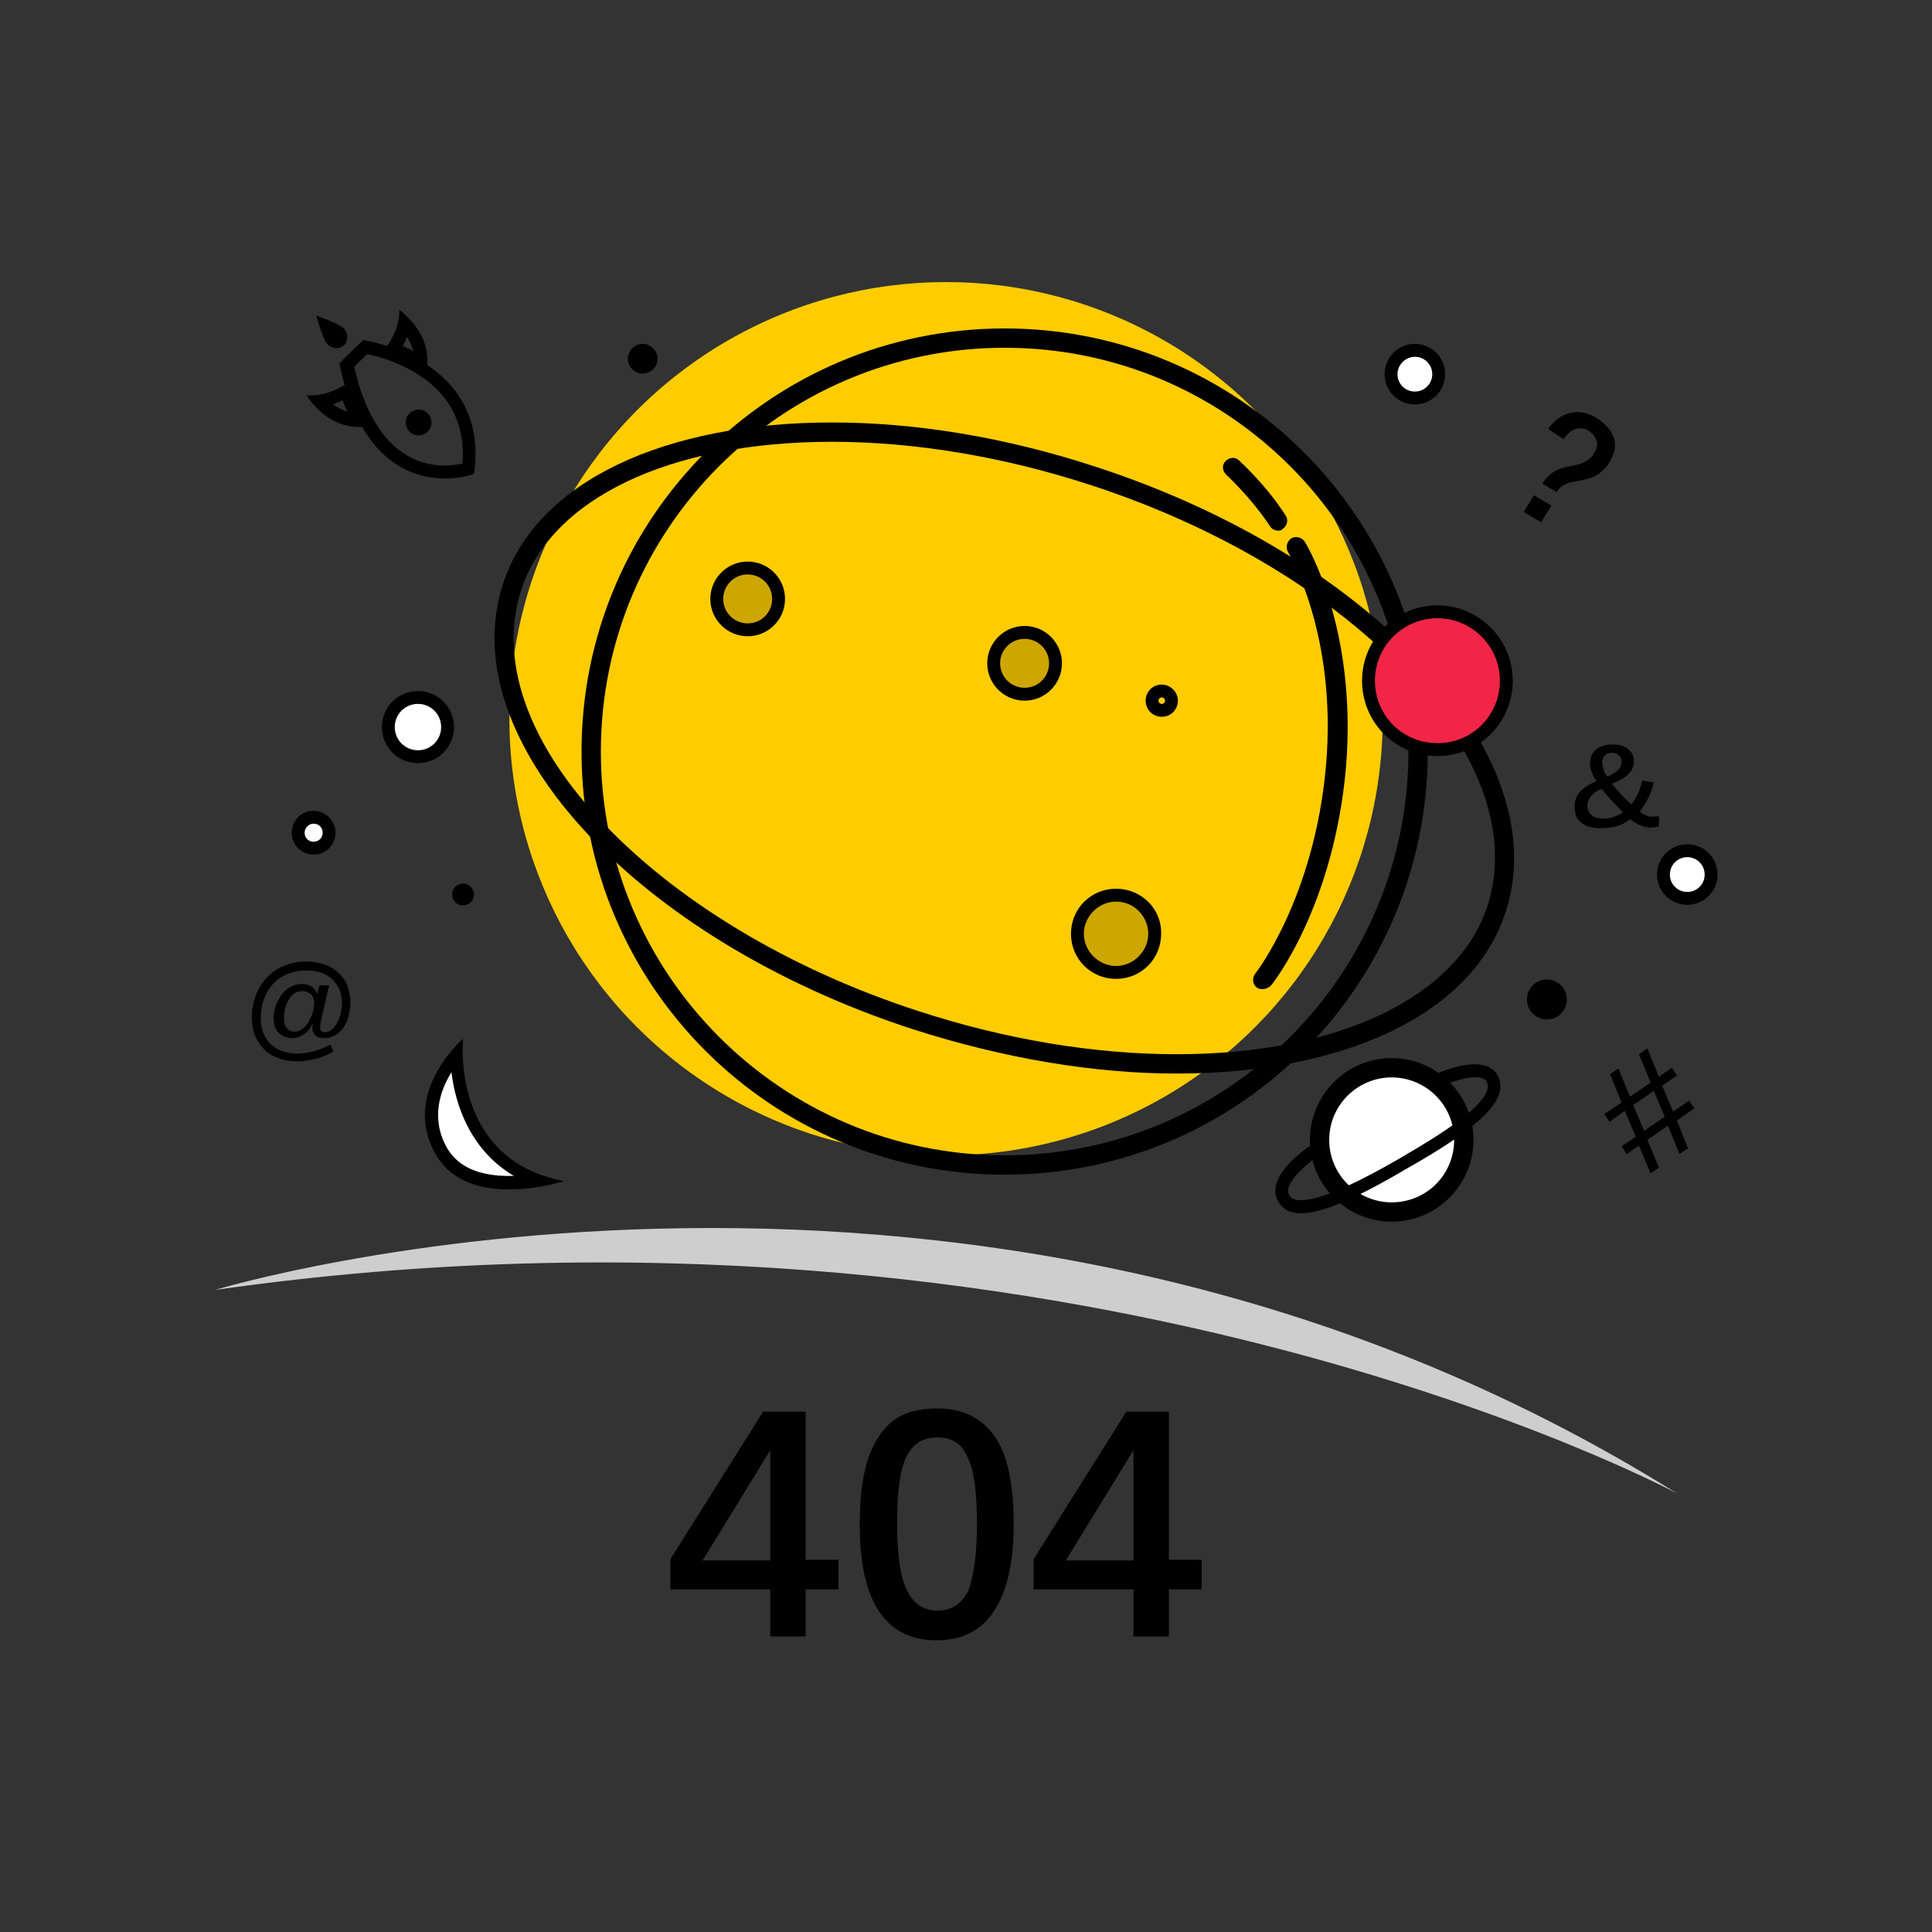 <?xml version="1.0" encoding="utf-8"?>
<!-- Generator: Adobe Illustrator 22.0.0, SVG Export Plug-In . SVG Version: 6.00 Build 0)  -->
<svg version="1.1" id="图层_1" xmlns="http://www.w3.org/2000/svg" xmlns:xlink="http://www.w3.org/1999/xlink" x="0px" y="0px"
	 viewBox="0 0 300 300" style="enable-background:new 0 0 300 300;" xml:space="preserve">
<rect x="0" y="0" width="300" height="300" fill="#333333" stroke="none"/>
<style type="text/css">
	.st0{fill:#CECECE;}
	.st1{fill:#FFCC00;}
	.st2{fill:#F22547;}
	.st3{fill:#CEA600;}
	.st4{fill:#FFFFFF;}
	.st5{fill:#FFFFFF;stroke:#000000;stroke-width:2;stroke-miterlimit:10;}
</style>
<path class="st0" d="M33.4,200.3c0,0,118.7-36.1,227,31.6C260.4,231.9,166.4,181.3,33.4,200.3z"/>
<circle class="st1" cx="146.9" cy="111.6" r="67.8"/>
<g>
	<path d="M156,54c34.6,0,62.7,28.1,62.7,62.7c0,34.6-28.1,62.7-62.7,62.7c-34.6,0-62.7-28.1-62.7-62.7C93.3,82.1,121.4,54,156,54
		 M156,51c-36.3,0-65.7,29.4-65.7,65.7c0,36.3,29.4,65.7,65.7,65.7s65.7-29.4,65.7-65.7C221.7,80.4,192.3,51,156,51L156,51z"/>
</g>
<g>
	<path d="M129.2,68.6c12.8,0,26.6,2.3,40.1,6.7c20.3,6.6,37.9,17.3,49.6,29.9c11.3,12.2,15.5,24.8,12.1,35.4
		c-4.6,14.2-23.1,23.1-48.3,23.1c-12.8,0-26.6-2.3-40.1-6.7c-20.3-6.6-37.9-17.3-49.6-29.9c-11.3-12.2-15.5-24.8-12.1-35.4
		C85.5,77.4,104,68.6,129.2,68.6L129.2,68.6 M129.2,65.6c-25.7,0-45.9,9-51.1,25.1c-7.9,24.1,20.6,55.1,63.6,69.1
		c14.3,4.6,28.3,6.9,41,6.9c25.7,0,45.9-9,51.1-25.1c7.9-24.1-20.6-55.1-63.6-69.1C155.9,67.8,141.9,65.6,129.2,65.6L129.2,65.6z"/>
</g>
<g>
	<path class="st2" d="M223.2,116.3c-5.9,0-10.7-4.8-10.7-10.7S217.3,95,223.2,95c5.9,0,10.7,4.8,10.7,10.7S229.1,116.3,223.2,116.3z
		"/>
	<path d="M223.2,96c5.3,0,9.7,4.3,9.7,9.7s-4.3,9.7-9.7,9.7s-9.7-4.3-9.7-9.7S217.9,96,223.2,96 M223.2,94
		c-6.4,0-11.7,5.2-11.7,11.7s5.2,11.7,11.7,11.7s11.7-5.2,11.7-11.7S229.6,94,223.2,94L223.2,94z"/>
</g>
<g>
	<circle class="st3" cx="116.1" cy="93" r="4.8"/>
	<path d="M116.1,89.2c2.1,0,3.8,1.7,3.8,3.8s-1.7,3.8-3.8,3.8s-3.8-1.7-3.8-3.8S114,89.2,116.1,89.2 M116.1,87.2
		c-3.2,0-5.8,2.6-5.8,5.8s2.6,5.8,5.8,5.8s5.8-2.6,5.8-5.8S119.3,87.2,116.1,87.2L116.1,87.2z"/>
</g>
<g>
	<circle class="st3" cx="159.1" cy="103" r="4.8"/>
	<path d="M159.1,99.2c2.1,0,3.8,1.7,3.8,3.8s-1.7,3.8-3.8,3.8s-3.8-1.7-3.8-3.8S157,99.2,159.1,99.2 M159.1,97.2
		c-3.2,0-5.8,2.6-5.8,5.8s2.6,5.8,5.8,5.8s5.8-2.6,5.8-5.8S162.3,97.2,159.1,97.2L159.1,97.2z"/>
</g>
<g>
	<path class="st3" d="M173.3,151.1c-3.3,0-6-2.7-6-6c0-3.3,2.7-6,6-6s6,2.7,6,6C179.4,148.4,176.6,151.1,173.3,151.1z"/>
	<path d="M173.3,140c2.8,0,5,2.3,5,5s-2.3,5-5,5s-5-2.3-5-5S170.6,140,173.3,140 M173.3,138c-3.9,0-7,3.1-7,7c0,3.9,3.1,7,7,7
		c3.9,0,7-3.1,7-7C180.4,141.1,177.2,138,173.3,138L173.3,138z"/>
</g>
<g>
	<path class="st4" d="M219.7,61.7c-2,0-3.7-1.6-3.7-3.7s1.6-3.7,3.7-3.7s3.7,1.6,3.7,3.7S221.8,61.7,219.7,61.7z"/>
	<path d="M219.7,55.4c1.5,0,2.7,1.2,2.7,2.7s-1.2,2.7-2.7,2.7s-2.7-1.2-2.7-2.7S218.3,55.4,219.7,55.4 M219.7,53.4
		c-2.6,0-4.7,2.1-4.7,4.7c0,2.6,2.1,4.7,4.7,4.7c2.6,0,4.7-2.1,4.7-4.7C224.4,55.5,222.3,53.4,219.7,53.4L219.7,53.4z"/>
</g>
<g>
	<path class="st4" d="M262,139.4c-2,0-3.7-1.6-3.7-3.7s1.6-3.7,3.7-3.7s3.7,1.6,3.7,3.7S264,139.4,262,139.4z"/>
	<path d="M262,133.1c1.5,0,2.7,1.2,2.7,2.7s-1.2,2.7-2.7,2.7s-2.7-1.2-2.7-2.7S260.5,133.1,262,133.1 M262,131.1
		c-2.6,0-4.7,2.1-4.7,4.7s2.1,4.7,4.7,4.7c2.6,0,4.7-2.1,4.7-4.7S264.6,131.1,262,131.1L262,131.1z"/>
</g>
<g>
	<path class="st4" d="M216.1,188.1c-6.2,0-11.2-5-11.2-11.2s5-11.2,11.2-11.2c6.2,0,11.2,5,11.2,11.2S222.3,188.1,216.1,188.1z"/>
	<path d="M216.1,167.3c5.3,0,9.7,4.3,9.7,9.7s-4.3,9.7-9.7,9.7c-5.3,0-9.7-4.3-9.7-9.7S210.8,167.3,216.1,167.3 M216.1,164.3
		c-7,0-12.7,5.7-12.7,12.7s5.7,12.7,12.7,12.7s12.7-5.7,12.7-12.7S223.1,164.3,216.1,164.3L216.1,164.3z"/>
</g>
<g>
	<path d="M202,188.4c-1.7,0-2.8-0.6-3.5-1.8c-2-3.4,2.9-7.2,4.5-8.4c0.4-0.3,1.1-0.3,1.4,0.2c0.3,0.4,0.3,1.1-0.2,1.4
		c-2.3,1.8-4.9,4.3-4,5.8c0.8,1.4,4.5,1.6,17.1-5.7c3.6-2.1,8.1-4.8,10.9-7.2c2.4-2.1,3.3-3.7,2.6-4.8c-0.6-1-2.9-0.8-6.5,0.5
		c-0.5,0.2-1.1-0.1-1.3-0.6c-0.2-0.5,0.1-1.1,0.6-1.3c1.8-0.7,7.1-2.6,8.9,0.4c1.8,3.1-1.9,6.2-3.1,7.3c-2.3,2-5.7,4.3-11.2,7.4
		C210.4,186.2,205.2,188.4,202,188.4z"/>
</g>
<g>
	<path class="st4" d="M64.9,117.4c-2.5,0-4.6-2-4.6-4.6s2-4.6,4.6-4.6c2.5,0,4.6,2,4.6,4.6S67.4,117.4,64.9,117.4z"/>
	<path d="M64.9,109.3c2,0,3.6,1.6,3.6,3.6s-1.6,3.6-3.6,3.6c-2,0-3.6-1.6-3.6-3.6S62.9,109.3,64.9,109.3 M64.9,107.3
		c-3.1,0-5.6,2.5-5.6,5.6s2.5,5.6,5.6,5.6c3.1,0,5.6-2.5,5.6-5.6S68,107.3,64.9,107.3L64.9,107.3z"/>
</g>
<g>
	<path class="st4" d="M48.7,131.7c-1.3,0-2.4-1.1-2.4-2.4c0-1.3,1.1-2.4,2.4-2.4s2.4,1.1,2.4,2.4C51.1,130.6,50,131.7,48.7,131.7z"
		/>
	<path d="M48.7,127.9c0.8,0,1.4,0.6,1.4,1.4c0,0.8-0.6,1.4-1.4,1.4s-1.4-0.6-1.4-1.4C47.3,128.6,47.9,127.9,48.7,127.9 M48.7,125.9
		c-1.9,0-3.4,1.5-3.4,3.4c0,1.9,1.5,3.4,3.4,3.4c1.9,0,3.4-1.5,3.4-3.4C52.1,127.5,50.6,125.9,48.7,125.9L48.7,125.9z"/>
</g>
<g>
	<circle cx="71.9" cy="138.9" r="1.7"/>
</g>
<g>
	<circle cx="99.8" cy="55.7" r="2.3"/>
</g>
<g>
	<circle cx="65" cy="65.6" r="2"/>
</g>
<g>
	<circle cx="240.2" cy="155.2" r="3.1"/>
</g>
<g>
	<path class="st1" d="M180.4,110.3c-0.8,0-1.5-0.7-1.5-1.5s0.7-1.5,1.5-1.5c0.8,0,1.5,0.7,1.5,1.5S181.2,110.3,180.4,110.3z"/>
	<path d="M180.4,108.3c0.3,0,0.5,0.2,0.5,0.5s-0.2,0.5-0.5,0.5c-0.3,0-0.5-0.2-0.5-0.5S180.1,108.3,180.4,108.3 M180.4,106.3
		c-1.4,0-2.5,1.1-2.5,2.5s1.1,2.5,2.5,2.5c1.4,0,2.5-1.1,2.5-2.5S181.7,106.3,180.4,106.3L180.4,106.3z"/>
</g>
<g>
	<path d="M198.5,82.4c-0.5,0-1-0.2-1.3-0.7c-2.9-4.4-6.7-7.9-6.8-8c-0.6-0.6-0.7-1.5-0.1-2.1c0.6-0.6,1.5-0.7,2.1-0.1
		c0.2,0.2,4.2,3.8,7.2,8.5c0.5,0.7,0.3,1.6-0.4,2.1C199.1,82.3,198.8,82.4,198.5,82.4z"/>
</g>
<g>
	<path d="M196,153.6c-0.3,0-0.7-0.1-0.9-0.3c-0.6-0.5-0.7-1.5-0.2-2.1c0.1-0.1,9.2-11.8,11-32.3c1.8-20.6-5.9-33.1-5.9-33.2
		c-0.4-0.7-0.2-1.6,0.5-2.1c0.7-0.4,1.6-0.2,2.1,0.5c0.3,0.5,8.2,13.5,6.4,35.1c-1.9,21.5-11.3,33.5-11.7,33.9
		C196.9,153.4,196.5,153.6,196,153.6z"/>
</g>
<g>
	<path d="M42.5,158.1c0-0.9,0.2-1.8,0.6-2.6c0.4-0.8,0.9-1.5,1.6-2c0.7-0.5,1.4-0.7,2.2-0.7c1.1,0,1.9,0.5,2.3,1.4h0.1l0.3-1.2h1.5
		l-1,4.4c-0.3,1.1-0.4,1.9-0.4,2.2c0,0.2,0.1,0.4,0.2,0.5c0.1,0.1,0.3,0.2,0.5,0.2c0.5,0,0.9-0.2,1.3-0.6c0.4-0.4,0.7-0.9,1-1.6
		c0.2-0.7,0.4-1.5,0.4-2.3c0-1-0.2-1.9-0.7-2.7s-1.1-1.4-1.9-1.8c-0.8-0.4-1.8-0.6-2.9-0.6c-1.4,0-2.6,0.3-3.7,0.9
		c-1.1,0.6-1.9,1.5-2.5,2.6c-0.6,1.1-0.9,2.4-0.9,3.9c0,1.1,0.2,2.1,0.7,2.9c0.4,0.8,1.1,1.5,1.9,1.9s1.8,0.7,3,0.7
		c1.7,0,3.5-0.5,5.2-1.4l0.5,1.1c-1.8,1-3.7,1.5-5.7,1.5c-1.4,0-2.5-0.3-3.6-0.8c-1-0.5-1.9-1.3-2.5-2.4c-0.6-1-0.9-2.2-0.9-3.6
		c0-1.7,0.4-3.1,1.1-4.5c0.7-1.3,1.8-2.4,3-3.1c1.3-0.7,2.7-1.1,4.3-1.1c1.4,0,2.6,0.3,3.7,0.8c1,0.5,1.8,1.3,2.4,2.2
		c0.5,1,0.8,2.1,0.8,3.3c0,1.1-0.2,2-0.5,2.9c-0.4,0.9-0.8,1.5-1.5,2s-1.3,0.7-2.1,0.7c-0.5,0-1-0.1-1.3-0.4
		c-0.3-0.3-0.5-0.7-0.5-1.2c0-0.2,0-0.4,0.1-0.6h-0.1c-0.3,0.7-0.7,1.2-1.3,1.6c-0.6,0.4-1.2,0.6-1.8,0.6c-0.9,0-1.6-0.3-2.2-0.9
		C42.8,159.9,42.5,159.1,42.5,158.1z M48.8,155.7c0-0.5-0.2-1-0.5-1.3c-0.4-0.3-0.8-0.5-1.4-0.5c-0.5,0-1,0.2-1.4,0.5
		c-0.4,0.4-0.8,0.9-1,1.5c-0.3,0.7-0.4,1.4-0.4,2.1c0,0.7,0.1,1.2,0.4,1.6c0.3,0.4,0.7,0.6,1.2,0.6c0.4,0,0.8-0.1,1.2-0.4
		c0.4-0.3,0.7-0.6,1-1.1c0.3-0.5,0.5-1,0.7-1.6C48.7,156.5,48.8,156,48.8,155.7z"/>
</g>
<g>
	<path d="M262.1,178.3l-1.3,0.9l-1.8-4.4l-3.2,2.2l1.8,4.3l-1.3,0.9l-1.8-4.3l-1.9,1.3l-0.8-1.2l2.2-1.5l-1.7-4l-2.4,1.7l-0.8-1.2
		l2.7-1.8l-1.8-4.4l1.3-0.9l1.8,4.4l3.2-2.2l-1.8-4.4l1.3-0.9l1.8,4.4l2-1.4l0.8,1.2l-2.3,1.6l1.7,4l2.5-1.7l0.8,1.2l-2.7,1.9
		L262.1,178.3z M255.3,175.6l3.2-2.2l-1.7-4l-3.2,2.2L255.3,175.6z"/>
</g>
<g>
	<path d="M244.5,125.2c0-0.9,0.3-1.6,0.8-2.2c0.5-0.6,1.4-1.2,2.6-1.7c-0.6-0.9-1-1.8-1-2.7c0-0.9,0.3-1.7,0.9-2.2
		c0.6-0.5,1.5-0.8,2.6-0.8c1,0,1.8,0.2,2.4,0.7s0.9,1.1,0.9,1.9c0,0.5-0.1,0.9-0.3,1.3s-0.6,0.8-1,1.1c-0.4,0.3-1.1,0.7-2.1,1.1
		c0.7,0.9,1.7,2,3,3.2c0.4-0.4,0.7-1,1-1.6c0.3-0.6,0.5-1.3,0.7-2.1l1.8,0.3c-0.2,0.9-0.5,1.7-0.9,2.5c-0.4,0.8-0.8,1.4-1.3,2
		c0.3,0.3,0.7,0.5,1,0.6c0.4,0.2,0.7,0.2,1,0.2c0.3,0,0.7,0,1-0.1v1.6c-0.3,0.1-0.8,0.2-1.3,0.2c-0.5,0-1-0.1-1.5-0.3
		c-0.5-0.2-1-0.5-1.7-1c-0.6,0.5-1.3,0.9-2.1,1.1c-0.7,0.2-1.6,0.3-2.5,0.3c-1.3,0-2.4-0.3-3.1-1
		C244.8,127.2,244.5,126.3,244.5,125.2z M246.5,125.1c0,0.6,0.2,1.1,0.7,1.5c0.4,0.4,1.1,0.5,1.8,0.5c0.6,0,1.1-0.1,1.7-0.3
		s1-0.4,1.3-0.7c-1.5-1.5-2.6-2.7-3.3-3.6c-0.8,0.3-1.3,0.7-1.6,1.1C246.7,124,246.5,124.5,246.5,125.1z M251.8,118.3
		c0-0.4-0.1-0.7-0.4-1c-0.2-0.2-0.6-0.4-1-0.4c-0.5,0-0.9,0.1-1.2,0.4s-0.4,0.7-0.4,1.2c0,0.3,0.1,0.6,0.2,1
		c0.1,0.4,0.3,0.7,0.6,1.1c0.8-0.4,1.4-0.7,1.7-1.1C251.6,119.2,251.8,118.8,251.8,118.3z"/>
</g>
<g>
	<path d="M236.6,79.5l1.6-2.6l2.7,1.6l-1.6,2.6L236.6,79.5z M239.5,75.1c0.5-0.8,1.1-1.4,1.7-1.8c0.6-0.4,1.5-0.7,2.6-0.9
		c0.9-0.2,1.5-0.3,1.9-0.5s0.7-0.3,1-0.6c0.3-0.2,0.6-0.5,0.8-0.9c0.5-0.8,0.6-1.4,0.4-2c-0.2-0.6-0.6-1.1-1.2-1.5
		c-0.6-0.4-1.3-0.5-2-0.3c-0.7,0.2-1.3,0.7-1.9,1.6l-2.4-1.6c1-1.4,2.2-2.2,3.5-2.5c1.3-0.3,2.7,0,4,0.8c1.4,0.9,2.3,1.9,2.7,3.1
		s0.1,2.5-0.7,3.8c-0.4,0.7-1,1.3-1.7,1.8s-1.6,0.8-2.8,1l-1,0.2c-1.3,0.2-2.2,0.8-2.7,1.6L239.5,75.1z"/>
</g>
<g>
	<path d="M57,55c1.6,0.3,4.9,1.2,8,3.2c5,3.2,7.3,7.9,6.8,13.8c-0.7,0.1-1.6,0.3-2.6,0.3c-4.9,0-11.3-2.7-14.2-15.3
		C55.4,56.5,56.2,55.8,57,55 M56.4,52.8c0,0-3.7,3.5-3.7,3.7C55.9,71.7,64,74.3,69.1,74.3c2.6,0,4.5-0.7,4.5-0.7
		C76.2,55.6,56.4,52.8,56.4,52.8L56.4,52.8z"/>
</g>
<g>
	<path d="M63.2,52.3c0.5,0.8,0.8,1.6,1,2.2l-1.7-0.8C62.8,53.3,63,52.8,63.2,52.3 M62,48.1c0,0,0.3,3.1-2.5,6.4l6.6,3.1
		C66.2,57.7,67.8,52.7,62,48.1L62,48.1z"/>
</g>
<g>
	<path d="M53.2,62.2l0.7,1.7c-0.7-0.2-1.4-0.6-2.2-1.1C52.1,62.6,52.6,62.4,53.2,62.2 M54.2,59.3c-2.5,1.8-4.7,2.1-5.9,2.1
		c-0.5,0-0.7,0-0.7,0c2.9,4.3,6.3,4.9,8.1,4.9c0.7,0,1.1-0.1,1.1-0.1L54.2,59.3L54.2,59.3z"/>
</g>
<path d="M53.4,51c0.7,0.8,0.7,2,0,2.6c-0.7,0.7-1.9,0.6-2.6-0.2S49.1,49,49.1,49S52.6,50.2,53.4,51z"/>
<g>
	<path class="st4" d="M79,183.6c-5,0-8.4-1.6-10.3-4.7c-3.8-6.3-0.2-12.2,2.2-15.1c0.2,5,1.8,15.5,12.7,19.4
		C82.2,183.4,80.7,183.6,79,183.6z"/>
	<path d="M70.1,166.5c0.6,4.9,2.8,12,9.7,16.1c-0.3,0-0.5,0-0.8,0c-4.6,0-7.8-1.4-9.5-4.2C66.8,173.8,68.3,169.4,70.1,166.5
		 M71.9,161.3c0,0-9.9,8.5-4.1,18.2c2.5,4.1,7.1,5.2,11.2,5.2c4.6,0,8.6-1.3,8.6-1.3C69.9,180.1,71.9,161.3,71.9,161.3L71.9,161.3z"
		/>
</g>
<g>
	<path d="M125.1,246.8v7.3h-5.5v-7.3h-15.5v-4.7l14.4-22.9h6.6v23h5.1v4.6H125.1z M119.6,225.2l-10.5,17.1h10.5V225.2z"/>
	<path d="M157.4,236.7c0,5.9-1,10.3-3,13.4c-2,3.1-5,4.6-9,4.6c-7.9,0-11.9-6-11.9-18c0-4.1,0.4-7.5,1.3-10.2
		c0.9-2.6,2.2-4.6,3.9-5.9c1.7-1.3,4-1.9,6.8-1.9c4,0,7,1.5,9,4.4C156.5,226,157.4,230.6,157.4,236.7z M151.7,236.7
		c0-3.3-0.2-5.9-0.6-7.8s-1.1-3.4-1.9-4.3s-2.1-1.4-3.6-1.4c-2.3,0-3.9,1-4.9,3.1c-1,2.1-1.4,5.5-1.4,10.4c0,4.7,0.5,8.1,1.5,10.2
		c1,2.1,2.6,3.2,4.8,3.2c2.2,0,3.8-1.1,4.8-3.2C151.2,244.7,151.7,241.3,151.7,236.7z"/>
	<path d="M181.5,246.8v7.3H176v-7.3h-15.5v-4.7l14.4-22.9h6.6v23h5.1v4.6H181.5z M176,225.2l-10.5,17.1H176V225.2z"/>
</g>
</svg>
